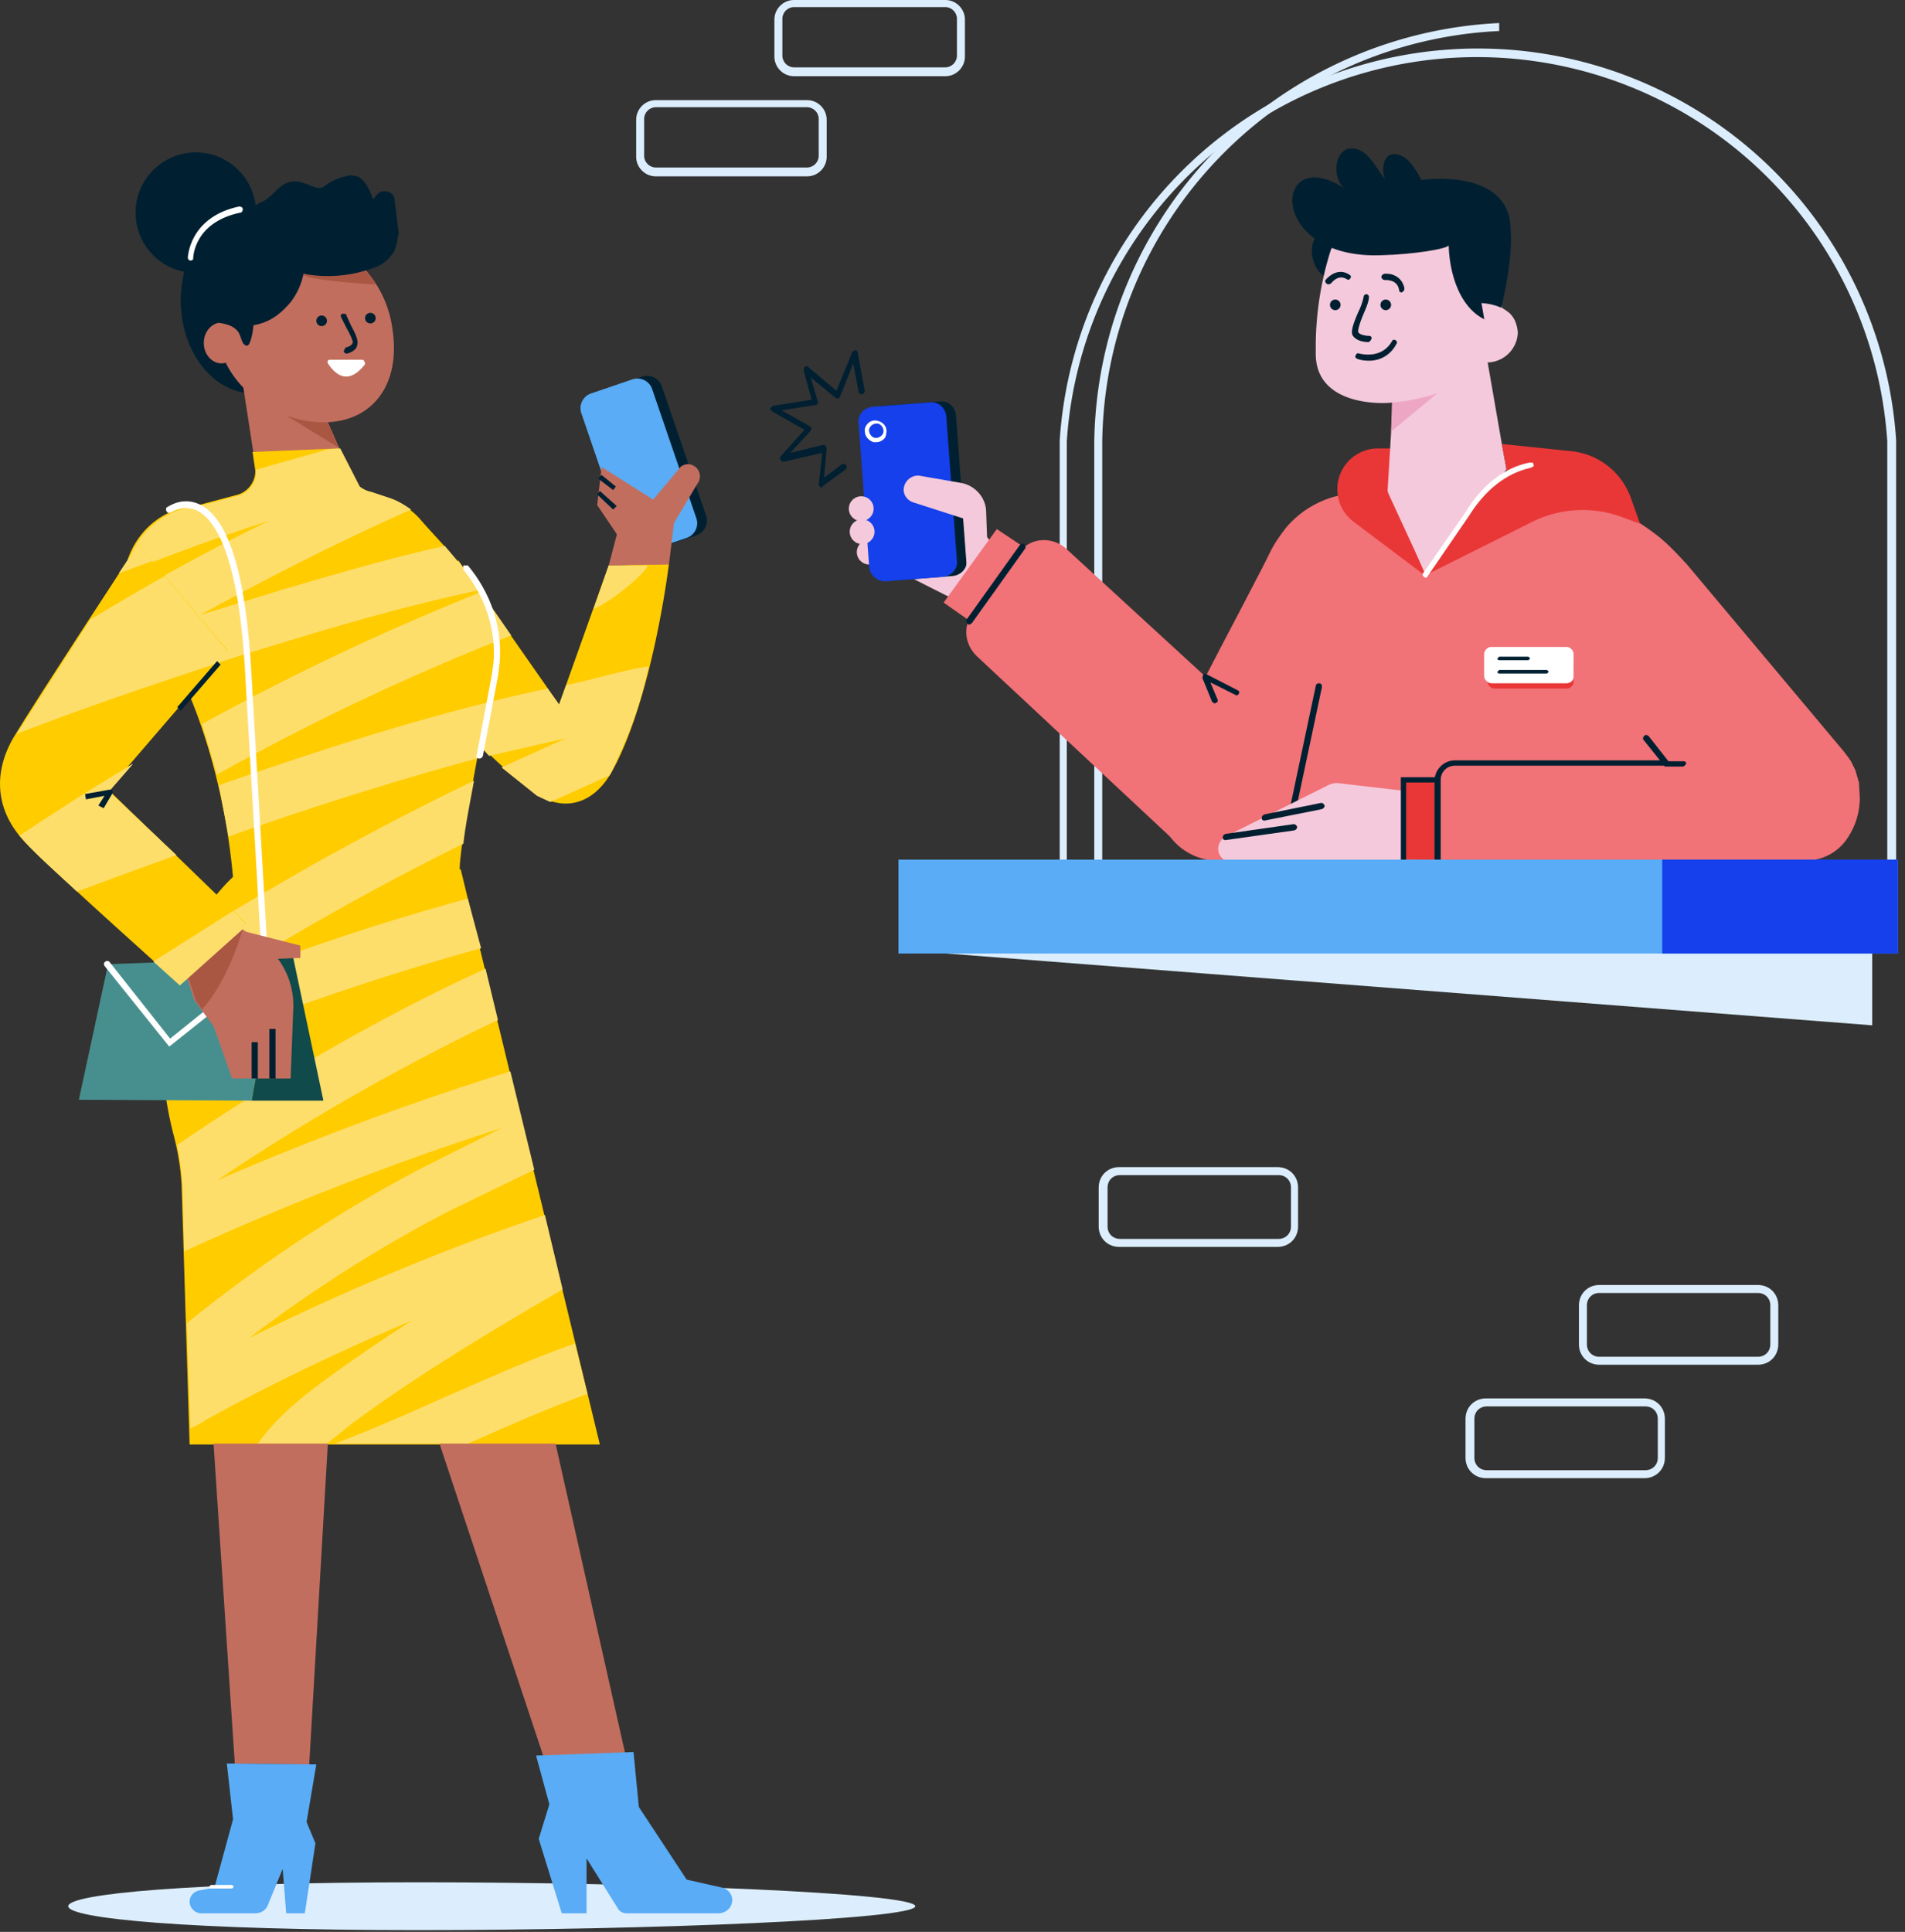 <svg xmlns="http://www.w3.org/2000/svg" fill-rule="evenodd" stroke-linejoin="round" stroke-miterlimit="2" clip-rule="evenodd" viewBox="0 0 215 218">
  <rect x="0" y="0" width="215" height="218" fill="#333333" stroke="none"/>
  <path fill="#dceefd" fill-rule="nonzero" d="M211.3 115.7l-105.7-8.2h105.7v8.2zM214 98.7h-94.4v-49a47.3 47.3 0 0194.4 0v49zm-93.6-.9H213v-48a46.4 46.4 0 00-92.6 0v48z"/>
  <path fill="#dceefd" fill-rule="nonzero" d="M124.4 98.4h-.9V49.9a48 48 0 0145.7-47.3v.9a47 47 0 00-44.8 46.4v48.5z"/>
  <circle cx="168.4" cy="77.5" r="1.4" fill="#f4c9db" transform="translate(-70.3 -15.2)"/>
  <path fill="#f4c9db" fill-rule="nonzero" d="M107 67.3l-9.3-4.7 3.5-10.6 6.4 1 2.9 12.5-3.5 1.8z"/>
  <path fill="#002031" fill-rule="nonzero" d="M99.2 63.9L98 47.6c-.1-.9.6-1.7 1.6-1.8l6.5-.5c.9-.1 1.7.6 1.8 1.6l1.2 16.3c.1.9-.6 1.7-1.6 1.8l-6.5.5c-.9 0-1.7-.7-1.8-1.6z"/>
  <path fill="#1540eb" fill-rule="nonzero" d="M98.1 64l-1.2-16.3c-.1-.9.6-1.7 1.6-1.8l6.5-.5c.9-.1 1.7.6 1.8 1.6l1.2 16.3c.1.9-.6 1.7-1.6 1.8l-6.5.5c-.9 0-1.7-.7-1.8-1.6z"/>
  <path fill="#f4c9db" fill-rule="nonzero" d="M112.7 62.3l-1.3-1.7-.1-2.8c0-1.6-1.2-3-2.8-3.3l-4.6-.8c-.9-.2-1.8.5-1.9 1.4-.1.7.4 1.4 1.1 1.6l5.6 1.8.5 6.7 3.5-2.9z"/>
  <circle cx="167.5" cy="72.6" r="1.4" fill="#f4c9db" transform="translate(-70.3 -15.2)"/>
  <circle cx="167.6" cy="75.2" r="1.4" fill="#f4c9db" transform="translate(-70.3 -15.2)"/>
  <path fill="#fff" fill-rule="nonzero" d="M98.9 49.9h-.3c-.3-.1-.6-.3-.8-.6-.2-.3-.2-.6-.2-.9.2-.7.8-1.1 1.5-.9.7.2 1.1.8.9 1.5 0 .5-.6.9-1.1.9zm0-2.1c-.4 0-.7.3-.8.6-.1.4.2.9.6 1 .4.1.9-.2 1-.6a.9.9 0 00-.6-1h-.2z"/>
  <path fill="#002031" fill-rule="nonzero" d="M92.8 55h-.2l-.2-.3.4-3.6-4.3 1c-.1 0-.3 0-.4-.2a.3.3 0 010-.4l2.7-3-3.7-2.1-.2-.3.3-.3 4.4-.7-.9-3.3.1-.4c.1-.1.3-.1.4 0l3.2 2.7 1.8-4.4.3-.2c.1 0 .3.1.3.3l.8 4.3c0 .2-.1.3-.3.4-.2 0-.3-.1-.4-.3l-.6-3.2-1.5 3.8-.2.2-.3-.1-2.8-2.3.8 2.7v.3l-.2.1-3.9.6 3.2 1.8.2.2-.1.3-2.3 2.5 3.7-.9.3.1.1.3-.3 3.3 2-1.5c.1-.1.3-.1.5.1.1.1.1.3-.1.5l-2.6 1.9c.1.1 0 .1 0 .1zM148.4 26.9c-1 1.7.3 5.2 2.6 4.3a8.4 8.4 0 002.4-5.1c-.3-2.6-4.5-1.1-5 .8z"/>
  <path fill="#f17277" fill-rule="nonzero" d="M209.9 90c0 2-.7 3.7-1.7 5a5.6 5.6 0 01-4.2 2.1h-66.8c-2 0-4.9-1.3-6-4.3-.8-2.2-.7-5.3 1.2-9.4l.3-.6 2.2-4.2 2.9-5.6 2.1-4 2.6-5 .9-1.8c.5-1 1.1-1.8 1.7-2.6a11 11 0 016.6-3.8l1.6-.1h20.8c4.5 0 8.8 1.6 12.5 4.4 1.4 1 2.6 2.3 3.8 3.6l17.7 21.1.3.4.3.4.2.3.5 1 .4 1.4.1 1.7z"/>
  <path fill="none" d="M174 62.3c6.1 0 12 2.4 16.3 6.8L208 86.9a6 6 0 01-4.1 10.4h-66.8c-3.6 0-9.7-3.4-4.4-12.1l10.6-17.4c2.1-3.4 5.8-5.5 9.9-5.5H174z"/>
  <path fill="#002031" fill-rule="nonzero" d="M145.9 91.5c-.2 0-.4-.2-.3-.4l2.9-13.7c0-.2.2-.3.4-.3s.3.2.3.4l-2.9 13.7c-.1.2-.2.3-.4.3z"/>
  <path fill="none" d="M179.3 77.7l8.7 8.8h-18.8c-1.1 0-2.1.9-2.1 2.1v8.5"/>
  <path fill="#e93737" fill-rule="nonzero" d="M158.4 50.6h-3a4.6 4.6 0 00-2.6 8.3l8.1 6.1-3.6-9 1.1-5.4z"/>
  <path fill="#f4c9db" fill-rule="nonzero" d="M160.6 95.5c-.2.2-.5 2.2-2 2.9a7 7 0 01-6 0l-4-.9-9.1-.3c-.6.2-1.3 0-1.7-.5-.6-.8-.3-1.8.5-2.3l11.4-5.7c.5-.3 1.1-.4 1.6-.3l9.4 1.1-.1 6z"/>
  <path fill="#002031" fill-rule="nonzero" d="M138.3 94.8c-.2 0-.3-.1-.3-.3 0-.2.1-.3.3-.4L146 93c.2 0 .3.1.4.3 0 .2-.1.3-.3.4l-7.8 1.1z"/>
  <path fill="#e93737" d="M162.2 97h-3.8v-9h3.8z"/>
  <path fill="none" d="M185.5 85.4l1.5-.5c.8-.3 1.5.5 1.1 1.3-.3.5-1 .7-1.4.3l-1.2-1.1z"/>
  <path fill="#f4c9db" fill-rule="nonzero" d="M167.9 40.9l1.6 9.2.5 2.7v.2l-.6.8-.1.1-1.3 1.8-4.2 5.5-.8 1-1.7 2.1-.2.2-.2.3-.3-.6-.9-2-3-6.5-.1-.3.3-4.9.3-5.1c0 .1-8.9.9-8.7-5.7a36.1 36.1 0 011.7-11.5c.5-1 1-1.9 1.6-2.7a7.8 7.8 0 014.8-3.3c.8-.2 2.5-.2 3.3-.3.9 0 1.9 0 2.8.2 2.5.6 4.4 2.7 5.4 5.1.8 1.9 1.1 4 1.3 6l.1 1.5.1.1.8.6c.5.6.9 1.4.9 2.2a3.5 3.5 0 01-3.4 3.3z"/>
  <path fill="#eda7c5" fill-rule="nonzero" d="M157.1 45.4s1.8 0 5.1-1l-5.2 4.3.1-3.3z"/>
  <path fill="#e93737" fill-rule="nonzero" d="M169.5 50.1l7.7.8a8 8 0 016.9 5.4l1 2.8-1.9-.7a12.8 12.8 0 00-10.5.6l-11.8 5.9 4.8-6.9c1.1-1.8 2.6-3.4 4.4-4.6l-.6-3.3z"/>
  <path fill="none" d="M150.8 77.1l-8 17a6.7 6.7 0 01-5.7 3M181.5 70.2c2.2.8 4.1 2.3 5.8 3.9 3.5 3.3 6.4 7.3 8.4 11.6.1.3.3.6.1.9-.1.2-.3.3-.5.3-1.1.3-2.4-.2-3.2-1-.9-.8-1.5-1.8-2.2-2.8a20.5 20.5 0 00-6.2-5.5c-1.4-.8-3-1.5-4.2-2.6-1.2-1.1-2.2-2.7-1.9-4.3.1-.3.1-.5.3-.7.3-.3.6-.4 1-.4a5 5 0 014.7 1.8"/>
  <path fill="#002031" fill-rule="nonzero" d="M189.9 86.5h-2l-2.4-3c-.1-.1-.1-.3.1-.5.1-.1.3-.1.5.1l2.2 2.8h1.7c.2 0 .3.1.3.3-.1.1-.2.3-.4.3z"/>
  <path fill="#002031" fill-rule="nonzero" d="M162.2 97.4c-.2 0-.3-.1-.3-.3v-9c0-1.2 1-2.3 2.3-2.3H188c.2 0 .3.1.3.3 0 .2-.1.3-.3.3h-23.8c-.9 0-1.6.7-1.6 1.6v9c0 .3-.2.4-.4.4z"/>
  <path fill="#002031" fill-rule="nonzero" d="M158.4 97.4c-.2 0-.3-.1-.3-.3v-9.4h4.1c.2 0 .3.1.3.3 0 .2-.1.3-.3.3h-3.5V97c0 .3-.1.4-.3.4z"/>
  <path fill="#fff" fill-rule="nonzero" d="M160.9 65.2l-.2-.1c-.1-.1-.2-.3-.1-.4l4.8-6.9c1.8-3 4.3-5 7.2-5.6h.4l.1.3c0 .2-.2.2-.4.3-2.7.6-5.1 2.5-6.9 5.4l-4.8 7c0-.1-.1 0-.1 0z"/>
  <path fill="#002031" fill-rule="nonzero" d="M154.4 38.6c-.1 0-1.2 0-1.7-.7-.3-.4 0-1.3.6-2.7a7 7 0 00.6-1.7c0-.2.2-.3.3-.3.2 0 .3.2.3.3 0 .5-.3 1.2-.6 1.9s-.7 1.8-.6 2.1c.2.3.9.4 1.2.4.2 0 .3.1.3.3-.1.2-.2.4-.4.4z"/>
  <circle cx="226.7" cy="49.6" r=".6" fill="#002031" transform="translate(-70.3 -15.2)"/>
  <circle cx="221" cy="49.6" r=".6" fill="#002031" transform="translate(-70.3 -15.2)"/>
  <path fill="#002031" fill-rule="nonzero" d="M142.7 92.6c-.2 0-.3-.1-.3-.3 0-.2.1-.3.3-.4l6.4-1.3c.2 0 .3.1.4.3 0 .2-.1.3-.3.4l-6.5 1.3z"/>
  <path fill="#f17277" fill-rule="nonzero" d="M120.2 61.8l24.4 22.4-11.7 11-22.6-21.1c-1.4-1.3-1.7-3.4-.5-4.9l5.3-6.9c1.1-1.6 3.5-1.8 5.1-.5z"/>
  <path fill="#002031" fill-rule="nonzero" d="M137.1 79.4l-.3-.2-1.1-2.7.1-.4c.1-.1.2-.1.4 0l3.5 1.8c.2.1.2.3.1.4-.1.2-.3.2-.4.1l-2.8-1.4.8 1.9c.1.2 0 .4-.2.4l-.1.1z"/>
  <path fill="#f17277" d="M106.5 68l6-8.3 3 2-6 8.4z"/>
  <path fill="#002031" fill-rule="nonzero" d="M109.4 70.5l-.2-.1c-.1-.1-.2-.3-.1-.5l6-8.4c.1-.1.3-.2.5-.1.1.1.2.3.1.5l-6 8.4-.3.2zM170.5 26c0-7.2-10.1-5.7-10.1-5.7s-1-2.2-2.2-2.7c-2-.9-2.4 1.3-1.9 2.6-1.2-1.5-2.1-3.8-4.2-3.4-1.7.6-1.6 3.6-.3 4.5-8.1-5.4-9 8 4.1 7.5 3.7-.1 7.3-.7 7.6-1.1.1 3.8 1.7 8.2 5.5 8.8 0 0 1.8-6.4 1.5-10.5z"/>
  <path fill="#f4c9db" fill-rule="nonzero" d="M167.6 36.5l-.4-2.3s3.8.1 4 2.9l-3.6-.6z"/>
  <path fill="#002031" fill-rule="nonzero" d="M154.4 40.7c-.7 0-1.2-.2-1.2-.2-.2-.1-.3-.2-.2-.4.1-.2.2-.3.4-.2.1 0 2.5.7 3.7-1.4.1-.2.3-.2.4-.1.2.1.2.3.1.4a3.4 3.4 0 01-3.2 1.9z"/>
  <g>
    <path fill="#e93737" fill-rule="nonzero" d="M176.8 77.7h-8.1a.8.8 0 01-.8-.8v-2.4c0-.4.3-.8.8-.8h8.1c.4 0 .8.3.8.8v2.4c0 .5-.4.8-.8.8z"/>
    <path fill="#fff" fill-rule="nonzero" d="M176.8 77.1h-8.5a.9.9 0 01-.8-.8v-2.5c0-.4.4-.8.8-.8h8.5c.4 0 .8.4.8.8v2.6c0 .4-.4.7-.8.7z"/>
    <path fill="#002031" fill-rule="nonzero" d="M172.5 74.5h-3.3a.2.2 0 01-.2-.2l.2-.2h3.3l.2.2-.2.2zM174.6 76h-5.4a.2.2 0 01-.2-.2l.2-.2h5.4l.2.2-.2.2z"/>
  </g>
  <g>
    <path fill="#dceefd" fill-rule="nonzero" d="M198.4 154h-17.9c-1.3 0-2.3-1-2.3-2.3v-4.4c0-1.3 1-2.3 2.3-2.3h17.9c1.3 0 2.3 1 2.3 2.3v4.4c0 1.3-1 2.3-2.3 2.3zm-17.9-8.1c-.8 0-1.4.6-1.4 1.4v4.4c0 .8.6 1.4 1.4 1.4h17.9c.8 0 1.4-.6 1.4-1.4v-4.4c0-.8-.6-1.4-1.4-1.4h-17.9z"/>
  </g>
  <g>
    <path fill="#dceefd" fill-rule="nonzero" d="M185.6 166.8h-17.9c-1.3 0-2.3-1-2.3-2.3v-4.4c0-1.3 1-2.3 2.3-2.3h17.9c1.3 0 2.3 1 2.3 2.3v4.4c0 1.3-1 2.3-2.3 2.3zm-17.8-8.1c-.8 0-1.4.6-1.4 1.4v4.4c0 .8.6 1.4 1.4 1.4h17.9c.8 0 1.4-.6 1.4-1.4v-4.4c0-.8-.6-1.4-1.4-1.4h-17.9z"/>
  </g>
  <g>
    <path fill="#dceefd" fill-rule="nonzero" d="M144.2 140.7h-17.9c-1.3 0-2.3-1-2.3-2.3V134c0-1.3 1-2.3 2.3-2.3h17.9c1.3 0 2.3 1 2.3 2.3v4.4c0 1.3-1 2.3-2.3 2.3zm-17.8-8.1c-.8 0-1.4.6-1.4 1.4v4.4c0 .8.6 1.4 1.4 1.4h17.9c.8 0 1.4-.6 1.4-1.4V134c0-.8-.6-1.4-1.4-1.4h-17.9z"/>
  </g>
  <g>
    <path fill="#dceefd" fill-rule="nonzero" d="M91.1 19.9H74c-1.2 0-2.2-1-2.2-2.2v-4.2c0-1.2 1-2.2 2.2-2.2h17.1c1.2 0 2.2 1 2.2 2.2v4.2c0 1.2-1 2.2-2.2 2.2zM74 12.1c-.7 0-1.3.6-1.3 1.3v4.2c0 .7.6 1.3 1.3 1.3h17.1c.7 0 1.3-.6 1.3-1.3v-4.2c0-.7-.6-1.3-1.3-1.3H74z"/>
  </g>
  <g>
    <path fill="#dceefd" fill-rule="nonzero" d="M106.7 8.6H89.6c-1.2 0-2.2-1-2.2-2.2V2.2c0-1.2 1-2.2 2.2-2.2h17.1c1.2 0 2.2 1 2.2 2.2v4.2c0 1.2-1 2.2-2.2 2.2zM89.6.8c-.7 0-1.3.6-1.3 1.3v4.2c0 .7.6 1.3 1.3 1.3h17.1c.7 0 1.3-.6 1.3-1.3V2.1c0-.7-.6-1.3-1.3-1.3H89.6z"/>
  </g>
  <g>
    <path fill="#59acf5" d="M101.4 97h112.8v10.6H101.4z"/>
    <path fill="#1540eb" d="M187.6 97h26.6v10.6h-26.6z"/>
  </g>
  <g>
    <path fill="#002031" fill-rule="nonzero" d="M158.2 33c-.2 0-.3-.1-.3-.3-.2-1.2-1.5-1.1-1.6-1.1-.2 0-.3-.1-.4-.3 0-.2.1-.3.3-.4.7-.1 2 .2 2.3 1.6 0 .3-.1.4-.3.5z"/>
  </g>
  <g>
    <path fill="#002031" fill-rule="nonzero" d="M149.9 32.1l-.2-.1c-.1-.1-.2-.3-.1-.4.4-.5 1.5-1.4 2.7-.6.2.1.2.3.1.4-.1.2-.3.2-.4.1-1-.6-1.7.4-1.8.5l-.3.1z"/>
  </g>
  <g>
    <ellipse cx="98.9" cy="49.1" fill="#002031" rx="8.2" ry="10.5" transform="translate(-70.3 -15.2)"/>
    <path fill="#dceefd" fill-rule="nonzero" d="M103.3 215.1c0 1.5-30.3 2.7-56.1 2.7s-39.5-1.3-39.5-2.7c0-1.4 13.9-2.7 39.6-2.7 25.7 0 56 1.2 56 2.7z"/>
    <path fill="#002031" fill-rule="nonzero" d="M78.6 60.4L73.9 62c-.9.3-1.9-.2-2.2-1.1l-5-14.6c-.3-.9.2-1.9 1.1-2.2l4.7-1.6c.9-.3 1.9.2 2.2 1.1l5 14.6c.3.9-.2 1.9-1.1 2.2z"/>
    <path fill="#59acf5" fill-rule="nonzero" d="M77.5 60.7l-4.7 1.6c-.9.3-1.9-.2-2.2-1.1l-5-14.6c-.3-.9.2-1.9 1.1-2.2l4.7-1.6c.9-.3 1.9.2 2.2 1.1l5 14.6c.3.9-.2 1.9-1.1 2.2z"/>
    <path fill="#fc0" fill-rule="nonzero" d="M51.7 63.2l11.4 16.3 5.6-15.7 6.8-.2s-1.8 15-6.4 23.4c-2.3 4.1-5.7 4.4-8.4 2.7A47.9 47.9 0 0148 76.1l3.7-12.9zM26.7 98.6s-12.2 9.8-7.1 29.5c.5 1.9.8 3.8.9 5.7l.9 29.2h46.3L52 98.1l-25.3.5z"/>
    <path fill="#c26e5e" fill-rule="nonzero" d="M26.8 39.4l2.8 18.2 11.9.3-6.4-14.6-8.3-3.9z"/>
    <path fill="#a95643" fill-rule="nonzero" d="M38.2 50.5l-1.4-3.3-4.8-.5 6.2 3.8z"/>
    <path fill="#c26e5e" fill-rule="nonzero" d="M35.4 47.6c-5.4-.5-10.8-5-10.8-10.4a9.7 9.7 0 019.7-9.9 9 9 0 016.8 3 12.5 12.5 0 013.2 6.9c1 6.6-2.7 11-8.9 10.4z"/>
    <path fill="#a95643" fill-rule="nonzero" d="M42.4 32.1s-7.4-.4-8.2-1.1l6.7-.7c.7.6 1.1 1 1.5 1.8z"/>
    <path fill="#002031" fill-rule="nonzero" d="M42.6 21.9l-.5.6s-.7-2.3-1.8-2.6c-.4-.1-.9-.2-1.3 0-.9.2-1.6.5-2.5 1.2-.6.4-1.7-.4-2.8-.6-2.1-.3-2.7 1.7-4.2 2.3l-1.9 1-1 .9c-.1.2-.3.3-.3.5-.1.4.1.7.3 1 .6.9 5.1 4.2 7.2 4.6a14.9 14.9 0 008.7-.7c.8-.3 1.4-.9 1.9-1.6.4-.7.4-1.4.6-2.2l-.5-4c-.2-.7-1.3-1-1.9-.4z"/>
    <path fill="#fc0" fill-rule="nonzero" d="M55.6 71.2c-.7-5.1-4.4-8.3-8-12.4a8.4 8.4 0 00-3.8-2.6l-2.1-.7c-.5-.1-.9-.3-1.3-.6l-2.2-4.3-9.7.4.3 2c.1 1.2-.7 2.4-1.9 2.8L22.4 57h.1c-5.6.3-9.4 5.3-8.5 11.2l2.3 7.1 3.9.6S25 84.7 26.3 99l25.6-.3c-.4-3.4 4.4-22.5 3.7-27.5z"/>
    <path fill="#fede6a" fill-rule="nonzero" d="M1.9 82.7c10.4-3.9 21-7.5 31.7-10.7 6.6-2 13.4-3.9 20.5-5.4l-.1-.1c-.6-1-1.2-1.9-1.9-2.7l-.4-.5v.1l-1.5-1.8C43.9 63 37.8 64.8 32 66.5l-9.4 2.9c7.8-4.3 15.7-8.3 23.8-11.9-.7-.5-1.5-1-2.4-1.3l-2.1-.7c-.5-.1-.9-.3-1.3-.6l-2.2-4.3-1.4.1-8.1 2.3v.1c.1 1.2-.7 2.4-1.9 2.8l-4.5 1.2h.1a9 9 0 00-8.1 6.3l-1 1.5c5.5-2.2 11.1-4.3 16.8-6.1-6.8 3.3-13.6 7.1-20.1 11L1.9 82.7zM63.9 77.3l-.8 2.2-1.3-1.8c-12.7 2.7-25 6.7-37.1 10.9l1.1 5.8a379 379 0 0128-8.8l.3-1.5 1.1 1.2 8.7-2-7.3 3.3 4 3.2 1.5.7 6.7-3 .2-.4c1.5-3.2 3-6.3 4.2-11.9-2.9.4-6.2 1.5-9.3 2.1zM29.1 162.9h7.8l3-2.4c7.5-5.5 15.5-10.3 23.6-15l-2-8.4A270.4 270.4 0 0028.1 151c7.1-5.4 14.6-10.2 22.5-14.3l9.7-4.7-2.7-11.1a329 329 0 00-33.1 12.3c9.5-6.4 19.4-12.1 29.6-17.1l2.1-1-1.4-5.8-3.2 1.5c-11 5.3-21.5 11.5-31.6 18.4.3 1.4.5 2.9.6 4.4l.2 7.6c11.6-5.3 23.6-10 35.8-13.9l-8.6 4.3c-9.6 5-18.5 10.9-26.9 17.7l.4 11.9 1.5-.8.1-.1c7.6-4.2 15.4-7.9 23.4-11.3a212 212 0 00-9.8 6.7c-3 2.2-5.7 4.5-7.6 7.2z"/>
    <path fill="#fede6a" fill-rule="nonzero" d="M52.8 101.4a276 276 0 00-28.3 9.4c9-5.7 18.3-10.9 27.8-15.6.2-1.9.7-4.4 1.2-7.1-12.5 6-24.5 12.8-36.1 20.3l2.2 2c-.7 2.6-1.2 5.6-1.1 9A303 303 0 0154.3 107l-1.5-5.6zM67 68.7c1.7-.6 5.8-3.9 6.1-4.9h-4.4L67 68.7zM12.3 89.3l2.7-3.1c-4.4 2.6-8.6 5.3-12.8 8.1l.8.9c1.1 1.2 3.3 3.2 5.7 5.4l4.6-1.7 6.6-2.4-7.6-7.2zM66.3 157.3l-1.4-5.7c-5.1 1.8-10 4-14.8 6.1-4 1.8-8.1 3.6-12.3 5.2h15c4.6-2 9-4 13.5-5.6zM24.5 87.4a272 272 0 0133.2-15.7l-3.4-4.9a283 283 0 00-31.5 14.9l1.7 5.7z"/>
    <path fill="#fff" fill-rule="nonzero" d="M29.9 109.7c-.2 0-.3-.1-.3-.3l-1.9-32.9c-.7-13.8-3.4-17.9-5.5-18.9-1.5-.7-2.8.2-2.9.2-.2.1-.4.1-.5-.1-.1-.2-.1-.4.1-.5.1 0 1.6-1.2 3.6-.3 3.4 1.6 5.3 8.2 5.9 19.5l1.9 32.9c0 .2-.2.4-.4.4z"/>
    <path fill="#478f8e" fill-rule="nonzero" d="M12.2 108.8l-3.3 15.3 19.5.1 2.9-16.1-19.1.7z"/>
    <path fill="#104a4a" fill-rule="nonzero" d="M36.5 124.2l-3.4-16.1h-1.8l-2.9 16.1h8.1z"/>
    <path fill="#fff" fill-rule="nonzero" d="M19.1 118.1l-7.3-9.1c-.1-.1-.1-.4.1-.5.1-.1.4-.1.5.1l6.8 8.6 11.3-9.1c.1-.1.4-.1.5.1.1.1.1.4-.1.5l-11.8 9.4z"/>
    <path fill="#c26e5e" fill-rule="nonzero" d="M26.7 104.4l2.6 1.8a8.8 8.8 0 013.8 7.6l-.3 7.9h-6.6l-2.1-5.9-2.2-3-.7-2.2-1.7-2.1 7.2-4.1z"/>
    <path fill="#002031" fill-rule="nonzero" d="M39.1 39.9c-.1 0-.3-.1-.3-.3l.2-.4c.2 0 .7-.2.8-.5.1-.2-.4-1.2-.7-1.7l-.6-1.2c-.1-.2 0-.4.2-.4s.4 0 .4.2l.5 1.1c.6 1.1.9 1.8.7 2.3-.1.6-1 .9-1.2.9.1 0 0 0 0 0z"/>
    <path fill="#c26e5e" fill-rule="nonzero" d="M33.9 106.7l-6.3-1.6.2 3.2 6.1-.2v-1.4z"/>
    <path fill="#a95643" fill-rule="nonzero" d="M27.4 104.8s-1.5 5.7-4.6 9.1l-.7-1-.7-2.2-.2-.3 6.2-5.6z"/>
    <path fill="#002031" d="M28.4 117.6h.7v4.1h-.7z"/>
    <path fill="#fc0" fill-rule="nonzero" d="M15.6 61.4S4 79.1 1.6 83.1c-2.4 4-2.2 8.4 1.3 12C6.4 98.7 20.2 111 20.2 111l7.6-6.8-15.6-15.1 13.5-15.7-10.1-12z"/>
    <path fill="#002031" d="M30.4 121.7v-5.6h.7v5.6z"/>
    <circle cx="112.1" cy="51.1" r=".6" fill="#002031" transform="translate(-70.3 -15.2)"/>
    <circle cx="106.6" cy="51.4" r=".6" fill="#002031" transform="translate(-70.3 -15.2)"/>
    <path fill="#fff" fill-rule="nonzero" d="M54.1 85.6c-.3 0-.4-.2-.3-.4l1.7-9 .2-1.5c.3-3.7-1-7.5-3.4-10.4v-.5h.5c2.6 3.1 3.9 7 3.6 10.9l-.2 1.6-1.7 9c-.1.2-.2.3-.4.3z"/>
    <path fill="#c26e5e" fill-rule="nonzero" d="M24.1 162.9l2.4 36.1 8.4.1 2.1-36.2H24.1zM49.6 162.9l11.7 35.2 9.4.4-8-35.6H49.6z"/>
    <path fill="#fede6a" fill-rule="nonzero" d="M17.2 63.3l-1.6-1.9-2.2 3.3 3.8-1.4zM12.3 89.3l2.7-3.1c-4.4 2.6-8.6 5.3-12.8 8.1l.8.9c1.1 1.2 3.3 3.2 5.7 5.4l4.6-1.7 6.6-2.4-7.6-7.2zM24.7 74.8l1.1-1.2-7.2-8.6a365 365 0 00-8.4 4.9 4544 4544 0 00-8.3 12.9c7.5-2.9 15.2-5.5 22.8-8zM27.9 104.4l-1.6-1.6-9 5.7 3 2.7 7.6-6.8z"/>
    <path fill="#c26e5e" fill-rule="nonzero" d="M75.5 63.7l.7-5.8-6.5 2.1-1 3.8 6.8-.1z"/>
    <g>
      <path fill="#c26e5e" fill-rule="nonzero" d="M73.5 58.6l.2-2.2 3.1-3.7c.6-.5 1.4-.4 1.9.2.4.5.4 1.2 0 1.7l-2.8 4.7-2.4-.7z"/>
    </g>
    <g>
      <path fill="#c26e5e" fill-rule="nonzero" d="M74.7 57l-6.8-4.3-.5 4.3 2.3 3.4 4.4-1.6.6-1.8z"/>
    </g>
    <g>
      <path fill="#002031" d="M67.5 54l.4-.4 1.6 1.3-.3.4z"/>
    </g>
    <g>
      <path fill="#002031" d="M67.4 55.8l.3-.4 1.9 1.7-.4.4z"/>
    </g>
    <g>
      <path fill="#59acf5" fill-rule="nonzero" d="M60.5 198.1l11-.4.6 6.2 5.4 8.2 4 .9c.8.2 1.3 1 1.1 1.7-.1.7-.8 1.2-1.5 1.2H70.7c-.4 0-.8-.2-1-.6l-3.5-5.6v6.2h-2.8l-2.6-8.4 1.2-3.9-1.5-5.5z"/>
    </g>
    <g>
      <path fill="#59acf5" fill-rule="nonzero" d="M35.7 199.1l-10.1-.1.7 6.3-2.1 7.7-1.6.3c-.7.1-1.2.6-1.2 1.3 0 .7.6 1.3 1.3 1.3h6.1c.7 0 1.3-.4 1.5-1.1l1.6-3.9.4 5h2.1l1.2-7.9-1-2.4 1.1-6.5z"/>
    </g>
    <g>
      <path fill="#fff" fill-rule="nonzero" d="M26.2 213.1h-2.4a.2.2 0 01-.2-.2l.2-.2h2.4l.2.2-.2.2z"/>
    </g>
    <g>
      <path fill="#fff" fill-rule="nonzero" d="M40.9 40.6h-3.7c-.2 0-.3.2-.2.4.6.9 2.1 2.8 4.2.1 0-.2-.1-.5-.3-.5z"/>
    </g>
    <g transform="translate(-70.3 -15.2)">
      <circle cx="92.4" cy="39.2" r="6.8" fill="#002031"/>
    </g>
    <g transform="translate(-70.3 -15.2)">
      <ellipse cx="95.3" cy="53.9" fill="#c26e5e" rx="2" ry="2.3"/>
    </g>
    <g>
      <path fill="#002031" fill-rule="nonzero" d="M27.1 37.9c.2.5.3 1.1.8 1.1.4 0 .7-1.9.7-2.3 1.8-.3 3-1.2 4.2-2.6a7.8 7.8 0 001.6-5.1c0-.2 0-.4-.2-.5l-.3-.2-5.5-2.5a44 44 0 00-3.5 3.9 8.7 8.7 0 00-1.8 3.6c-.1.5-.1 1.1.1 1.5 0 0 .4 1.5 1.2 1.6.9.1 2.3.3 2.7 1.5z"/>
    </g>
    <g>
      <path fill="#fff" fill-rule="nonzero" d="M21.5 29.4c-.2 0-.3-.2-.3-.3 0 0 .1-4.6 5.8-5.8.2 0 .4.1.4.3 0 .2-.1.4-.3.4-5.2 1.1-5.3 5-5.3 5.2 0 .1-.1.2-.3.2z"/>
    </g>
    <g>
      <path fill="#002031" fill-rule="nonzero" d="M11.7 91.2l-.6-.3.7-1.1-2.1.4-.1-.6 2.8-.5.3.1v.3l-1 1.7z"/>
    </g>
    <g>
      <path fill="#002031" d="M20 79.8l4.5-5.2.4.4-4.5 5.2z"/>
    </g>
  </g>
</svg>
